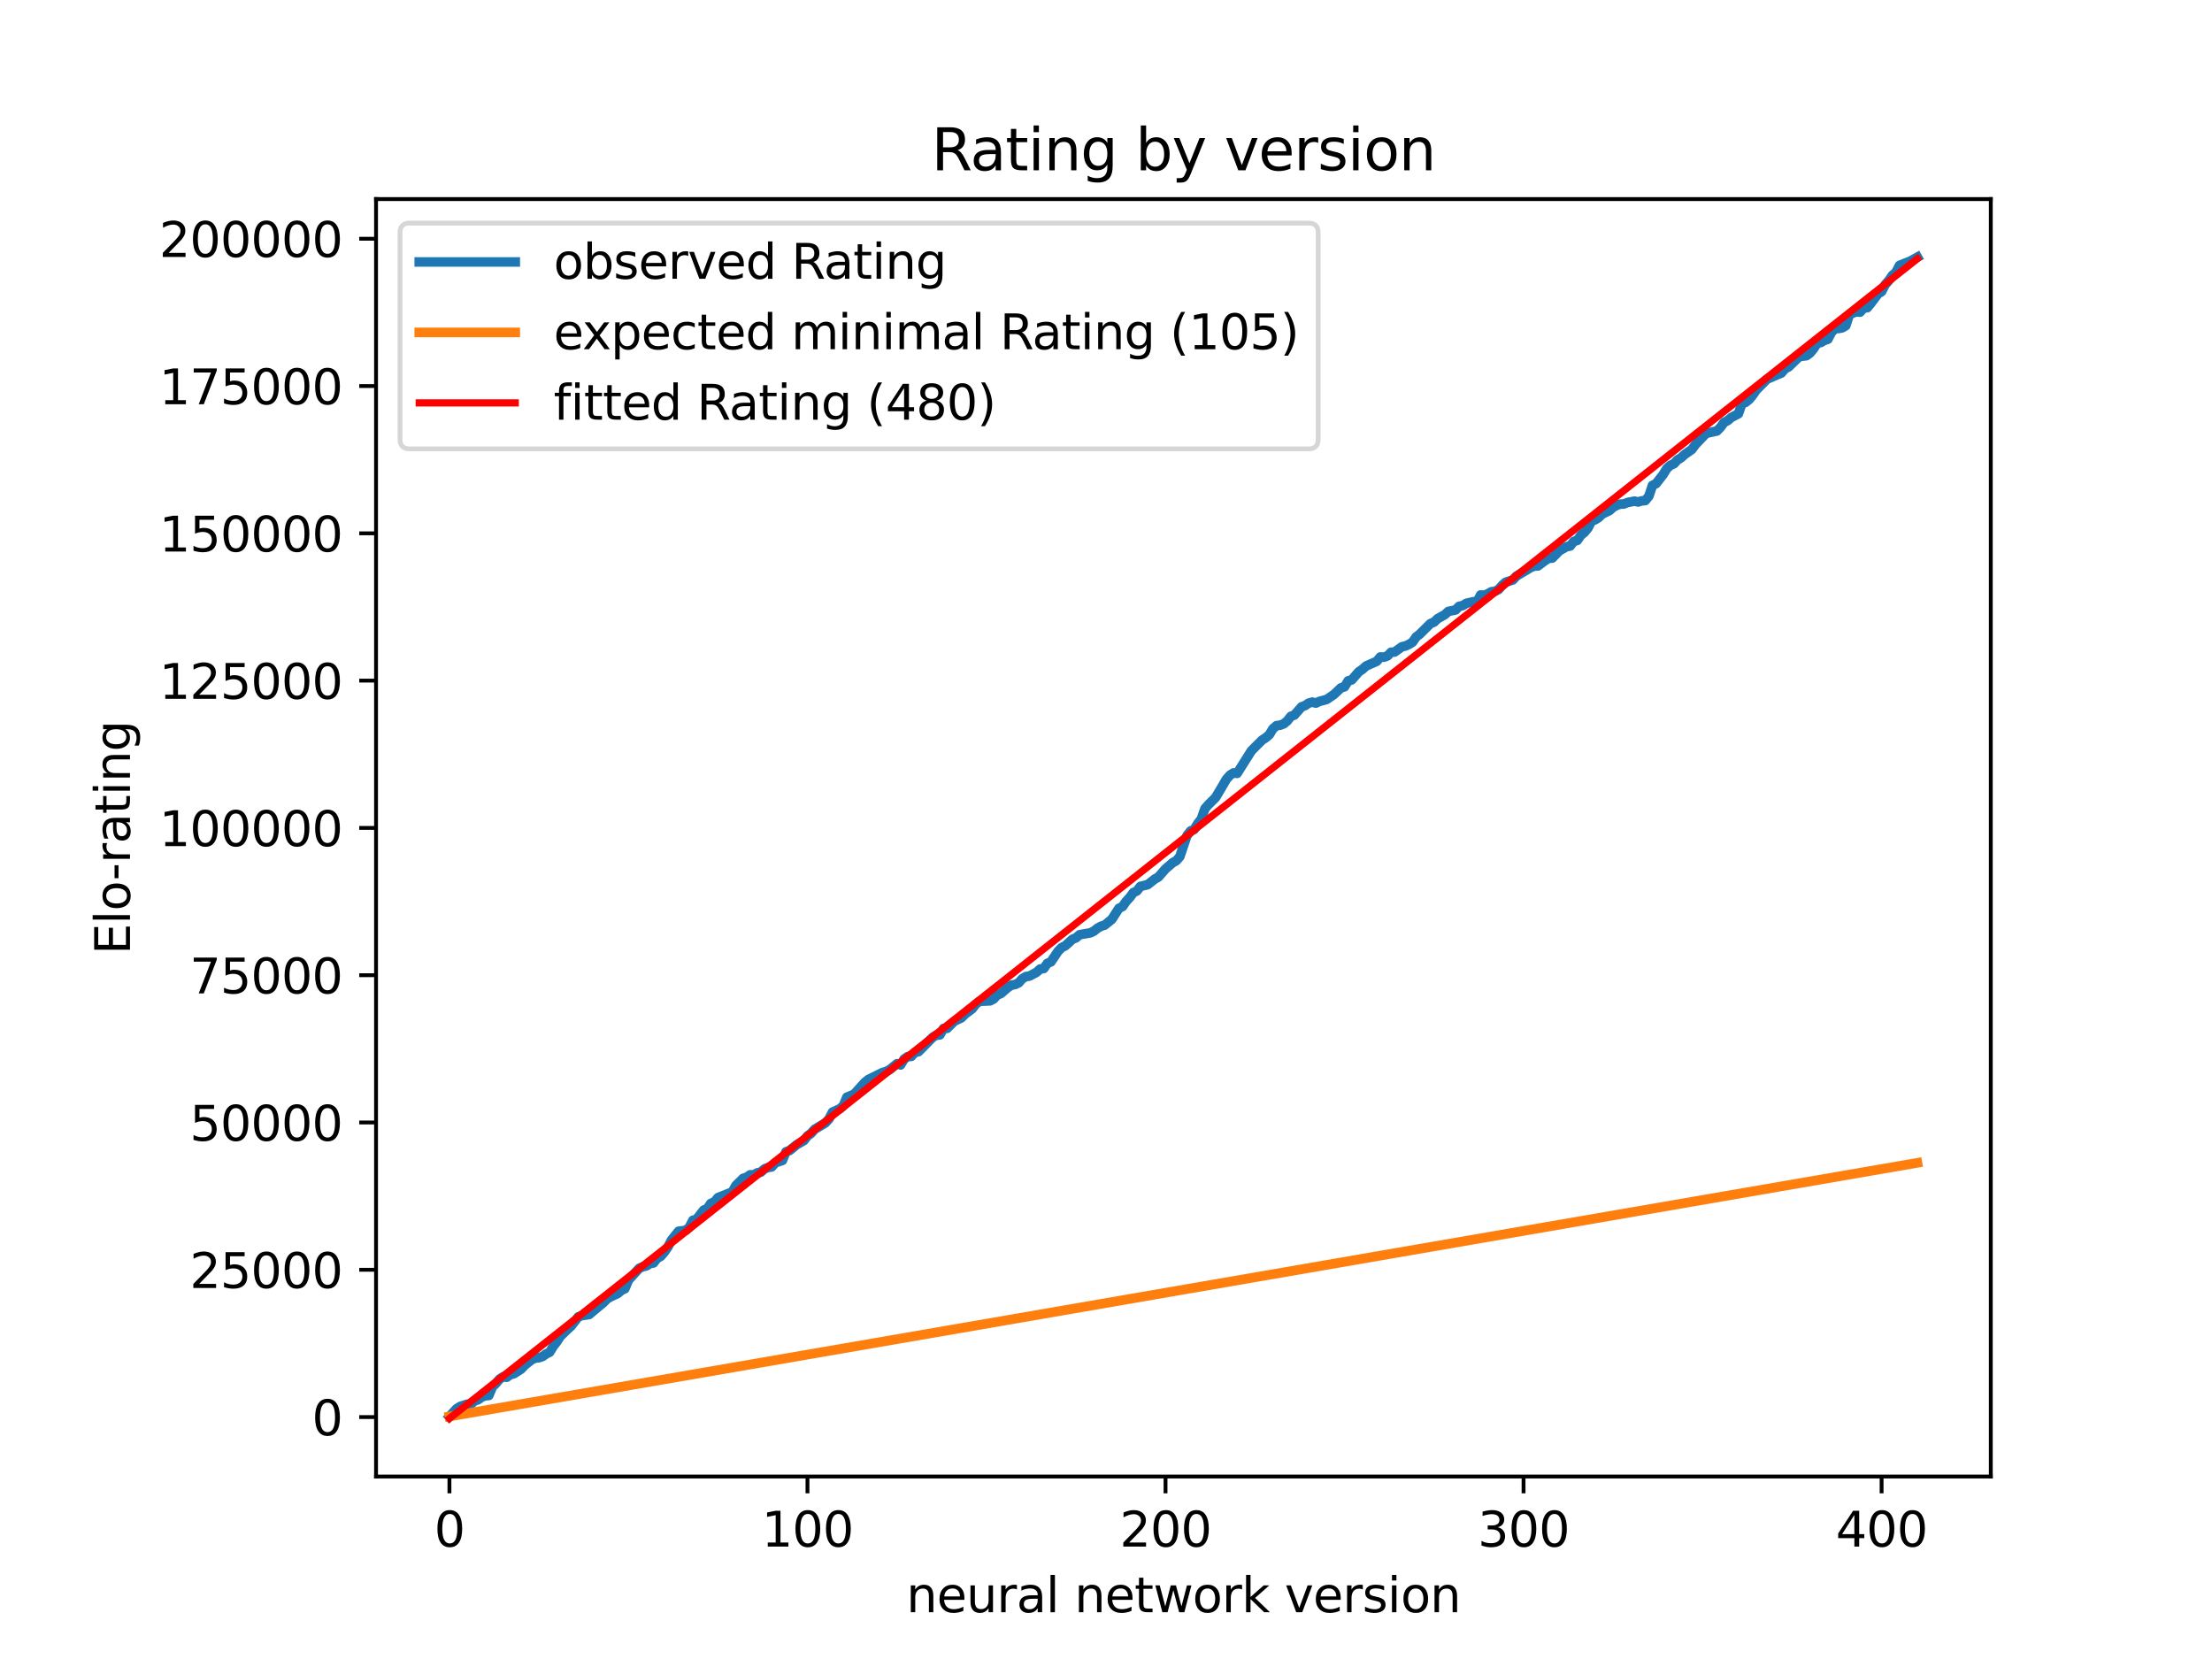 <?xml version="1.0" encoding="utf-8" standalone="no"?>
<!DOCTYPE svg PUBLIC "-//W3C//DTD SVG 1.1//EN"
  "http://www.w3.org/Graphics/SVG/1.1/DTD/svg11.dtd">
<svg xmlns:xlink="http://www.w3.org/1999/xlink" width="460.8pt" height="345.6pt" viewBox="0 0 460.8 345.6" xmlns="http://www.w3.org/2000/svg" version="1.1">
 <defs>
  <style type="text/css">*{stroke-linejoin: round; stroke-linecap: butt}</style>
 </defs>
 <g id="figure_1">
  <g id="patch_1">
   <path d="M 0 345.6 
L 460.8 345.6 
L 460.8 0 
L 0 0 
z
" style="fill: #ffffff"/>
  </g>
  <g id="axes_1">
   <g id="patch_2">
    <path d="M 78.336 307.584 
L 414.72 307.584 
L 414.72 41.472 
L 78.336 41.472 
z
" style="fill: #ffffff"/>
   </g>
   <g id="matplotlib.axis_1">
    <g id="xtick_1">
     <g id="line2d_1">
      <defs>
       <path id="m0438f4c9b4" d="M 0 0 
L 0 3.5 
" style="stroke: #000000; stroke-width: 0.8"/>
      </defs>
      <g>
       <use xlink:href="#m0438f4c9b4" x="93.626" y="307.584" style="stroke: #000000; stroke-width: 0.8"/>
      </g>
     </g>
     <g id="text_1">
      <!-- 0 -->
      <g transform="translate(90.445 322.182)scale(0.1 -0.1)">
       <defs>
        <path id="DejaVuSans-30" d="M 2034 4250 
Q 1547 4250 1301 3770 
Q 1056 3291 1056 2328 
Q 1056 1369 1301 889 
Q 1547 409 2034 409 
Q 2525 409 2770 889 
Q 3016 1369 3016 2328 
Q 3016 3291 2770 3770 
Q 2525 4250 2034 4250 
z
M 2034 4750 
Q 2819 4750 3233 4129 
Q 3647 3509 3647 2328 
Q 3647 1150 3233 529 
Q 2819 -91 2034 -91 
Q 1250 -91 836 529 
Q 422 1150 422 2328 
Q 422 3509 836 4129 
Q 1250 4750 2034 4750 
z
" transform="scale(0.016)"/>
       </defs>
       <use xlink:href="#DejaVuSans-30"/>
      </g>
     </g>
    </g>
    <g id="xtick_2">
     <g id="line2d_2">
      <g>
       <use xlink:href="#m0438f4c9b4" x="168.212" y="307.584" style="stroke: #000000; stroke-width: 0.8"/>
      </g>
     </g>
     <g id="text_2">
      <!-- 100 -->
      <g transform="translate(158.669 322.182)scale(0.1 -0.1)">
       <defs>
        <path id="DejaVuSans-31" d="M 794 531 
L 1825 531 
L 1825 4091 
L 703 3866 
L 703 4441 
L 1819 4666 
L 2450 4666 
L 2450 531 
L 3481 531 
L 3481 0 
L 794 0 
L 794 531 
z
" transform="scale(0.016)"/>
       </defs>
       <use xlink:href="#DejaVuSans-31"/>
       <use xlink:href="#DejaVuSans-30" x="63.623"/>
       <use xlink:href="#DejaVuSans-30" x="127.246"/>
      </g>
     </g>
    </g>
    <g id="xtick_3">
     <g id="line2d_3">
      <g>
       <use xlink:href="#m0438f4c9b4" x="242.799" y="307.584" style="stroke: #000000; stroke-width: 0.8"/>
      </g>
     </g>
     <g id="text_3">
      <!-- 200 -->
      <g transform="translate(233.255 322.182)scale(0.1 -0.1)">
       <defs>
        <path id="DejaVuSans-32" d="M 1228 531 
L 3431 531 
L 3431 0 
L 469 0 
L 469 531 
Q 828 903 1448 1529 
Q 2069 2156 2228 2338 
Q 2531 2678 2651 2914 
Q 2772 3150 2772 3378 
Q 2772 3750 2511 3984 
Q 2250 4219 1831 4219 
Q 1534 4219 1204 4116 
Q 875 4013 500 3803 
L 500 4441 
Q 881 4594 1212 4672 
Q 1544 4750 1819 4750 
Q 2544 4750 2975 4387 
Q 3406 4025 3406 3419 
Q 3406 3131 3298 2873 
Q 3191 2616 2906 2266 
Q 2828 2175 2409 1742 
Q 1991 1309 1228 531 
z
" transform="scale(0.016)"/>
       </defs>
       <use xlink:href="#DejaVuSans-32"/>
       <use xlink:href="#DejaVuSans-30" x="63.623"/>
       <use xlink:href="#DejaVuSans-30" x="127.246"/>
      </g>
     </g>
    </g>
    <g id="xtick_4">
     <g id="line2d_4">
      <g>
       <use xlink:href="#m0438f4c9b4" x="317.385" y="307.584" style="stroke: #000000; stroke-width: 0.8"/>
      </g>
     </g>
     <g id="text_4">
      <!-- 300 -->
      <g transform="translate(307.841 322.182)scale(0.1 -0.1)">
       <defs>
        <path id="DejaVuSans-33" d="M 2597 2516 
Q 3050 2419 3304 2112 
Q 3559 1806 3559 1356 
Q 3559 666 3084 287 
Q 2609 -91 1734 -91 
Q 1441 -91 1130 -33 
Q 819 25 488 141 
L 488 750 
Q 750 597 1062 519 
Q 1375 441 1716 441 
Q 2309 441 2620 675 
Q 2931 909 2931 1356 
Q 2931 1769 2642 2001 
Q 2353 2234 1838 2234 
L 1294 2234 
L 1294 2753 
L 1863 2753 
Q 2328 2753 2575 2939 
Q 2822 3125 2822 3475 
Q 2822 3834 2567 4026 
Q 2313 4219 1838 4219 
Q 1578 4219 1281 4162 
Q 984 4106 628 3988 
L 628 4550 
Q 988 4650 1302 4700 
Q 1616 4750 1894 4750 
Q 2613 4750 3031 4423 
Q 3450 4097 3450 3541 
Q 3450 3153 3228 2886 
Q 3006 2619 2597 2516 
z
" transform="scale(0.016)"/>
       </defs>
       <use xlink:href="#DejaVuSans-33"/>
       <use xlink:href="#DejaVuSans-30" x="63.623"/>
       <use xlink:href="#DejaVuSans-30" x="127.246"/>
      </g>
     </g>
    </g>
    <g id="xtick_5">
     <g id="line2d_5">
      <g>
       <use xlink:href="#m0438f4c9b4" x="391.971" y="307.584" style="stroke: #000000; stroke-width: 0.8"/>
      </g>
     </g>
     <g id="text_5">
      <!-- 400 -->
      <g transform="translate(382.427 322.182)scale(0.1 -0.1)">
       <defs>
        <path id="DejaVuSans-34" d="M 2419 4116 
L 825 1625 
L 2419 1625 
L 2419 4116 
z
M 2253 4666 
L 3047 4666 
L 3047 1625 
L 3713 1625 
L 3713 1100 
L 3047 1100 
L 3047 0 
L 2419 0 
L 2419 1100 
L 313 1100 
L 313 1709 
L 2253 4666 
z
" transform="scale(0.016)"/>
       </defs>
       <use xlink:href="#DejaVuSans-34"/>
       <use xlink:href="#DejaVuSans-30" x="63.623"/>
       <use xlink:href="#DejaVuSans-30" x="127.246"/>
      </g>
     </g>
    </g>
    <g id="text_6">
     <!-- neural network version -->
     <g transform="translate(188.809 335.861)scale(0.1 -0.1)">
      <defs>
       <path id="DejaVuSans-6e" d="M 3513 2113 
L 3513 0 
L 2938 0 
L 2938 2094 
Q 2938 2591 2744 2837 
Q 2550 3084 2163 3084 
Q 1697 3084 1428 2787 
Q 1159 2491 1159 1978 
L 1159 0 
L 581 0 
L 581 3500 
L 1159 3500 
L 1159 2956 
Q 1366 3272 1645 3428 
Q 1925 3584 2291 3584 
Q 2894 3584 3203 3211 
Q 3513 2838 3513 2113 
z
" transform="scale(0.016)"/>
       <path id="DejaVuSans-65" d="M 3597 1894 
L 3597 1613 
L 953 1613 
Q 991 1019 1311 708 
Q 1631 397 2203 397 
Q 2534 397 2845 478 
Q 3156 559 3463 722 
L 3463 178 
Q 3153 47 2828 -22 
Q 2503 -91 2169 -91 
Q 1331 -91 842 396 
Q 353 884 353 1716 
Q 353 2575 817 3079 
Q 1281 3584 2069 3584 
Q 2775 3584 3186 3129 
Q 3597 2675 3597 1894 
z
M 3022 2063 
Q 3016 2534 2758 2815 
Q 2500 3097 2075 3097 
Q 1594 3097 1305 2825 
Q 1016 2553 972 2059 
L 3022 2063 
z
" transform="scale(0.016)"/>
       <path id="DejaVuSans-75" d="M 544 1381 
L 544 3500 
L 1119 3500 
L 1119 1403 
Q 1119 906 1312 657 
Q 1506 409 1894 409 
Q 2359 409 2629 706 
Q 2900 1003 2900 1516 
L 2900 3500 
L 3475 3500 
L 3475 0 
L 2900 0 
L 2900 538 
Q 2691 219 2414 64 
Q 2138 -91 1772 -91 
Q 1169 -91 856 284 
Q 544 659 544 1381 
z
M 1991 3584 
L 1991 3584 
z
" transform="scale(0.016)"/>
       <path id="DejaVuSans-72" d="M 2631 2963 
Q 2534 3019 2420 3045 
Q 2306 3072 2169 3072 
Q 1681 3072 1420 2755 
Q 1159 2438 1159 1844 
L 1159 0 
L 581 0 
L 581 3500 
L 1159 3500 
L 1159 2956 
Q 1341 3275 1631 3429 
Q 1922 3584 2338 3584 
Q 2397 3584 2469 3576 
Q 2541 3569 2628 3553 
L 2631 2963 
z
" transform="scale(0.016)"/>
       <path id="DejaVuSans-61" d="M 2194 1759 
Q 1497 1759 1228 1600 
Q 959 1441 959 1056 
Q 959 750 1161 570 
Q 1363 391 1709 391 
Q 2188 391 2477 730 
Q 2766 1069 2766 1631 
L 2766 1759 
L 2194 1759 
z
M 3341 1997 
L 3341 0 
L 2766 0 
L 2766 531 
Q 2569 213 2275 61 
Q 1981 -91 1556 -91 
Q 1019 -91 701 211 
Q 384 513 384 1019 
Q 384 1609 779 1909 
Q 1175 2209 1959 2209 
L 2766 2209 
L 2766 2266 
Q 2766 2663 2505 2880 
Q 2244 3097 1772 3097 
Q 1472 3097 1187 3025 
Q 903 2953 641 2809 
L 641 3341 
Q 956 3463 1253 3523 
Q 1550 3584 1831 3584 
Q 2591 3584 2966 3190 
Q 3341 2797 3341 1997 
z
" transform="scale(0.016)"/>
       <path id="DejaVuSans-6c" d="M 603 4863 
L 1178 4863 
L 1178 0 
L 603 0 
L 603 4863 
z
" transform="scale(0.016)"/>
       <path id="DejaVuSans-20" transform="scale(0.016)"/>
       <path id="DejaVuSans-74" d="M 1172 4494 
L 1172 3500 
L 2356 3500 
L 2356 3053 
L 1172 3053 
L 1172 1153 
Q 1172 725 1289 603 
Q 1406 481 1766 481 
L 2356 481 
L 2356 0 
L 1766 0 
Q 1100 0 847 248 
Q 594 497 594 1153 
L 594 3053 
L 172 3053 
L 172 3500 
L 594 3500 
L 594 4494 
L 1172 4494 
z
" transform="scale(0.016)"/>
       <path id="DejaVuSans-77" d="M 269 3500 
L 844 3500 
L 1563 769 
L 2278 3500 
L 2956 3500 
L 3675 769 
L 4391 3500 
L 4966 3500 
L 4050 0 
L 3372 0 
L 2619 2869 
L 1863 0 
L 1184 0 
L 269 3500 
z
" transform="scale(0.016)"/>
       <path id="DejaVuSans-6f" d="M 1959 3097 
Q 1497 3097 1228 2736 
Q 959 2375 959 1747 
Q 959 1119 1226 758 
Q 1494 397 1959 397 
Q 2419 397 2687 759 
Q 2956 1122 2956 1747 
Q 2956 2369 2687 2733 
Q 2419 3097 1959 3097 
z
M 1959 3584 
Q 2709 3584 3137 3096 
Q 3566 2609 3566 1747 
Q 3566 888 3137 398 
Q 2709 -91 1959 -91 
Q 1206 -91 779 398 
Q 353 888 353 1747 
Q 353 2609 779 3096 
Q 1206 3584 1959 3584 
z
" transform="scale(0.016)"/>
       <path id="DejaVuSans-6b" d="M 581 4863 
L 1159 4863 
L 1159 1991 
L 2875 3500 
L 3609 3500 
L 1753 1863 
L 3688 0 
L 2938 0 
L 1159 1709 
L 1159 0 
L 581 0 
L 581 4863 
z
" transform="scale(0.016)"/>
       <path id="DejaVuSans-76" d="M 191 3500 
L 800 3500 
L 1894 563 
L 2988 3500 
L 3597 3500 
L 2284 0 
L 1503 0 
L 191 3500 
z
" transform="scale(0.016)"/>
       <path id="DejaVuSans-73" d="M 2834 3397 
L 2834 2853 
Q 2591 2978 2328 3040 
Q 2066 3103 1784 3103 
Q 1356 3103 1142 2972 
Q 928 2841 928 2578 
Q 928 2378 1081 2264 
Q 1234 2150 1697 2047 
L 1894 2003 
Q 2506 1872 2764 1633 
Q 3022 1394 3022 966 
Q 3022 478 2636 193 
Q 2250 -91 1575 -91 
Q 1294 -91 989 -36 
Q 684 19 347 128 
L 347 722 
Q 666 556 975 473 
Q 1284 391 1588 391 
Q 1994 391 2212 530 
Q 2431 669 2431 922 
Q 2431 1156 2273 1281 
Q 2116 1406 1581 1522 
L 1381 1569 
Q 847 1681 609 1914 
Q 372 2147 372 2553 
Q 372 3047 722 3315 
Q 1072 3584 1716 3584 
Q 2034 3584 2315 3537 
Q 2597 3491 2834 3397 
z
" transform="scale(0.016)"/>
       <path id="DejaVuSans-69" d="M 603 3500 
L 1178 3500 
L 1178 0 
L 603 0 
L 603 3500 
z
M 603 4863 
L 1178 4863 
L 1178 4134 
L 603 4134 
L 603 4863 
z
" transform="scale(0.016)"/>
      </defs>
      <use xlink:href="#DejaVuSans-6e"/>
      <use xlink:href="#DejaVuSans-65" x="63.379"/>
      <use xlink:href="#DejaVuSans-75" x="124.902"/>
      <use xlink:href="#DejaVuSans-72" x="188.281"/>
      <use xlink:href="#DejaVuSans-61" x="229.395"/>
      <use xlink:href="#DejaVuSans-6c" x="290.674"/>
      <use xlink:href="#DejaVuSans-20" x="318.457"/>
      <use xlink:href="#DejaVuSans-6e" x="350.244"/>
      <use xlink:href="#DejaVuSans-65" x="413.623"/>
      <use xlink:href="#DejaVuSans-74" x="475.146"/>
      <use xlink:href="#DejaVuSans-77" x="514.355"/>
      <use xlink:href="#DejaVuSans-6f" x="596.143"/>
      <use xlink:href="#DejaVuSans-72" x="657.324"/>
      <use xlink:href="#DejaVuSans-6b" x="698.438"/>
      <use xlink:href="#DejaVuSans-20" x="756.348"/>
      <use xlink:href="#DejaVuSans-76" x="788.135"/>
      <use xlink:href="#DejaVuSans-65" x="847.314"/>
      <use xlink:href="#DejaVuSans-72" x="908.838"/>
      <use xlink:href="#DejaVuSans-73" x="949.951"/>
      <use xlink:href="#DejaVuSans-69" x="1002.051"/>
      <use xlink:href="#DejaVuSans-6f" x="1029.834"/>
      <use xlink:href="#DejaVuSans-6e" x="1091.016"/>
     </g>
    </g>
   </g>
   <g id="matplotlib.axis_2">
    <g id="ytick_1">
     <g id="line2d_6">
      <defs>
       <path id="mbdedae1816" d="M 0 0 
L -3.5 0 
" style="stroke: #000000; stroke-width: 0.8"/>
      </defs>
      <g>
       <use xlink:href="#mbdedae1816" x="78.336" y="295.196" style="stroke: #000000; stroke-width: 0.8"/>
      </g>
     </g>
     <g id="text_7">
      <!-- 0 -->
      <g transform="translate(64.974 298.995)scale(0.1 -0.1)">
       <use xlink:href="#DejaVuSans-30"/>
      </g>
     </g>
    </g>
    <g id="ytick_2">
     <g id="line2d_7">
      <g>
       <use xlink:href="#mbdedae1816" x="78.336" y="264.513" style="stroke: #000000; stroke-width: 0.8"/>
      </g>
     </g>
     <g id="text_8">
      <!-- 25000 -->
      <g transform="translate(39.523 268.312)scale(0.1 -0.1)">
       <defs>
        <path id="DejaVuSans-35" d="M 691 4666 
L 3169 4666 
L 3169 4134 
L 1269 4134 
L 1269 2991 
Q 1406 3038 1543 3061 
Q 1681 3084 1819 3084 
Q 2600 3084 3056 2656 
Q 3513 2228 3513 1497 
Q 3513 744 3044 326 
Q 2575 -91 1722 -91 
Q 1428 -91 1123 -41 
Q 819 9 494 109 
L 494 744 
Q 775 591 1075 516 
Q 1375 441 1709 441 
Q 2250 441 2565 725 
Q 2881 1009 2881 1497 
Q 2881 1984 2565 2268 
Q 2250 2553 1709 2553 
Q 1456 2553 1204 2497 
Q 953 2441 691 2322 
L 691 4666 
z
" transform="scale(0.016)"/>
       </defs>
       <use xlink:href="#DejaVuSans-32"/>
       <use xlink:href="#DejaVuSans-35" x="63.623"/>
       <use xlink:href="#DejaVuSans-30" x="127.246"/>
       <use xlink:href="#DejaVuSans-30" x="190.869"/>
       <use xlink:href="#DejaVuSans-30" x="254.492"/>
      </g>
     </g>
    </g>
    <g id="ytick_3">
     <g id="line2d_8">
      <g>
       <use xlink:href="#mbdedae1816" x="78.336" y="233.83" style="stroke: #000000; stroke-width: 0.8"/>
      </g>
     </g>
     <g id="text_9">
      <!-- 50000 -->
      <g transform="translate(39.523 237.629)scale(0.1 -0.1)">
       <use xlink:href="#DejaVuSans-35"/>
       <use xlink:href="#DejaVuSans-30" x="63.623"/>
       <use xlink:href="#DejaVuSans-30" x="127.246"/>
       <use xlink:href="#DejaVuSans-30" x="190.869"/>
       <use xlink:href="#DejaVuSans-30" x="254.492"/>
      </g>
     </g>
    </g>
    <g id="ytick_4">
     <g id="line2d_9">
      <g>
       <use xlink:href="#mbdedae1816" x="78.336" y="203.147" style="stroke: #000000; stroke-width: 0.8"/>
      </g>
     </g>
     <g id="text_10">
      <!-- 75000 -->
      <g transform="translate(39.523 206.946)scale(0.1 -0.1)">
       <defs>
        <path id="DejaVuSans-37" d="M 525 4666 
L 3525 4666 
L 3525 4397 
L 1831 0 
L 1172 0 
L 2766 4134 
L 525 4134 
L 525 4666 
z
" transform="scale(0.016)"/>
       </defs>
       <use xlink:href="#DejaVuSans-37"/>
       <use xlink:href="#DejaVuSans-35" x="63.623"/>
       <use xlink:href="#DejaVuSans-30" x="127.246"/>
       <use xlink:href="#DejaVuSans-30" x="190.869"/>
       <use xlink:href="#DejaVuSans-30" x="254.492"/>
      </g>
     </g>
    </g>
    <g id="ytick_5">
     <g id="line2d_10">
      <g>
       <use xlink:href="#mbdedae1816" x="78.336" y="172.464" style="stroke: #000000; stroke-width: 0.8"/>
      </g>
     </g>
     <g id="text_11">
      <!-- 100000 -->
      <g transform="translate(33.161 176.263)scale(0.1 -0.1)">
       <use xlink:href="#DejaVuSans-31"/>
       <use xlink:href="#DejaVuSans-30" x="63.623"/>
       <use xlink:href="#DejaVuSans-30" x="127.246"/>
       <use xlink:href="#DejaVuSans-30" x="190.869"/>
       <use xlink:href="#DejaVuSans-30" x="254.492"/>
       <use xlink:href="#DejaVuSans-30" x="318.115"/>
      </g>
     </g>
    </g>
    <g id="ytick_6">
     <g id="line2d_11">
      <g>
       <use xlink:href="#mbdedae1816" x="78.336" y="141.781" style="stroke: #000000; stroke-width: 0.8"/>
      </g>
     </g>
     <g id="text_12">
      <!-- 125000 -->
      <g transform="translate(33.161 145.58)scale(0.1 -0.1)">
       <use xlink:href="#DejaVuSans-31"/>
       <use xlink:href="#DejaVuSans-32" x="63.623"/>
       <use xlink:href="#DejaVuSans-35" x="127.246"/>
       <use xlink:href="#DejaVuSans-30" x="190.869"/>
       <use xlink:href="#DejaVuSans-30" x="254.492"/>
       <use xlink:href="#DejaVuSans-30" x="318.115"/>
      </g>
     </g>
    </g>
    <g id="ytick_7">
     <g id="line2d_12">
      <g>
       <use xlink:href="#mbdedae1816" x="78.336" y="111.098" style="stroke: #000000; stroke-width: 0.8"/>
      </g>
     </g>
     <g id="text_13">
      <!-- 150000 -->
      <g transform="translate(33.161 114.897)scale(0.1 -0.1)">
       <use xlink:href="#DejaVuSans-31"/>
       <use xlink:href="#DejaVuSans-35" x="63.623"/>
       <use xlink:href="#DejaVuSans-30" x="127.246"/>
       <use xlink:href="#DejaVuSans-30" x="190.869"/>
       <use xlink:href="#DejaVuSans-30" x="254.492"/>
       <use xlink:href="#DejaVuSans-30" x="318.115"/>
      </g>
     </g>
    </g>
    <g id="ytick_8">
     <g id="line2d_13">
      <g>
       <use xlink:href="#mbdedae1816" x="78.336" y="80.414" style="stroke: #000000; stroke-width: 0.8"/>
      </g>
     </g>
     <g id="text_14">
      <!-- 175000 -->
      <g transform="translate(33.161 84.214)scale(0.1 -0.1)">
       <use xlink:href="#DejaVuSans-31"/>
       <use xlink:href="#DejaVuSans-37" x="63.623"/>
       <use xlink:href="#DejaVuSans-35" x="127.246"/>
       <use xlink:href="#DejaVuSans-30" x="190.869"/>
       <use xlink:href="#DejaVuSans-30" x="254.492"/>
       <use xlink:href="#DejaVuSans-30" x="318.115"/>
      </g>
     </g>
    </g>
    <g id="ytick_9">
     <g id="line2d_14">
      <g>
       <use xlink:href="#mbdedae1816" x="78.336" y="49.731" style="stroke: #000000; stroke-width: 0.8"/>
      </g>
     </g>
     <g id="text_15">
      <!-- 200000 -->
      <g transform="translate(33.161 53.531)scale(0.1 -0.1)">
       <use xlink:href="#DejaVuSans-32"/>
       <use xlink:href="#DejaVuSans-30" x="63.623"/>
       <use xlink:href="#DejaVuSans-30" x="127.246"/>
       <use xlink:href="#DejaVuSans-30" x="190.869"/>
       <use xlink:href="#DejaVuSans-30" x="254.492"/>
       <use xlink:href="#DejaVuSans-30" x="318.115"/>
      </g>
     </g>
    </g>
    <g id="text_16">
     <!-- Elo-rating -->
     <g transform="translate(27.081 198.845)rotate(-90)scale(0.1 -0.1)">
      <defs>
       <path id="DejaVuSans-45" d="M 628 4666 
L 3578 4666 
L 3578 4134 
L 1259 4134 
L 1259 2753 
L 3481 2753 
L 3481 2222 
L 1259 2222 
L 1259 531 
L 3634 531 
L 3634 0 
L 628 0 
L 628 4666 
z
" transform="scale(0.016)"/>
       <path id="DejaVuSans-2d" d="M 313 2009 
L 1997 2009 
L 1997 1497 
L 313 1497 
L 313 2009 
z
" transform="scale(0.016)"/>
       <path id="DejaVuSans-67" d="M 2906 1791 
Q 2906 2416 2648 2759 
Q 2391 3103 1925 3103 
Q 1463 3103 1205 2759 
Q 947 2416 947 1791 
Q 947 1169 1205 825 
Q 1463 481 1925 481 
Q 2391 481 2648 825 
Q 2906 1169 2906 1791 
z
M 3481 434 
Q 3481 -459 3084 -895 
Q 2688 -1331 1869 -1331 
Q 1566 -1331 1297 -1286 
Q 1028 -1241 775 -1147 
L 775 -588 
Q 1028 -725 1275 -790 
Q 1522 -856 1778 -856 
Q 2344 -856 2625 -561 
Q 2906 -266 2906 331 
L 2906 616 
Q 2728 306 2450 153 
Q 2172 0 1784 0 
Q 1141 0 747 490 
Q 353 981 353 1791 
Q 353 2603 747 3093 
Q 1141 3584 1784 3584 
Q 2172 3584 2450 3431 
Q 2728 3278 2906 2969 
L 2906 3500 
L 3481 3500 
L 3481 434 
z
" transform="scale(0.016)"/>
      </defs>
      <use xlink:href="#DejaVuSans-45"/>
      <use xlink:href="#DejaVuSans-6c" x="63.184"/>
      <use xlink:href="#DejaVuSans-6f" x="90.967"/>
      <use xlink:href="#DejaVuSans-2d" x="154.023"/>
      <use xlink:href="#DejaVuSans-72" x="190.107"/>
      <use xlink:href="#DejaVuSans-61" x="231.221"/>
      <use xlink:href="#DejaVuSans-74" x="292.5"/>
      <use xlink:href="#DejaVuSans-69" x="331.709"/>
      <use xlink:href="#DejaVuSans-6e" x="359.492"/>
      <use xlink:href="#DejaVuSans-67" x="422.871"/>
     </g>
    </g>
   </g>
   <g id="line2d_15">
    <path d="M 93.626 295.073 
L 95.118 293.462 
L 95.864 292.987 
L 97.355 292.512 
L 98.101 292.538 
L 98.847 291.819 
L 99.593 291.594 
L 100.339 291.055 
L 101.085 290.752 
L 101.831 290.703 
L 102.577 288.905 
L 103.322 288.186 
L 104.068 287.285 
L 104.814 286.81 
L 105.56 286.909 
L 106.306 286.37 
L 107.052 286.172 
L 108.543 285.222 
L 109.289 284.418 
L 110.781 283.24 
L 111.527 282.909 
L 112.273 282.836 
L 113.019 282.585 
L 113.764 282.047 
L 114.51 281.688 
L 115.256 280.456 
L 116.002 279.501 
L 116.748 278.351 
L 118.24 276.91 
L 118.986 276.23 
L 120.477 274.316 
L 121.223 274.065 
L 122.715 273.844 
L 125.698 271.357 
L 126.444 270.596 
L 127.19 270.15 
L 128.682 269.46 
L 129.428 268.818 
L 130.173 268.46 
L 130.919 266.662 
L 133.157 264.215 
L 133.903 263.885 
L 134.649 263.712 
L 135.394 263.237 
L 136.14 263.089 
L 136.886 262.134 
L 137.632 261.72 
L 138.378 260.869 
L 139.124 259.792 
L 139.87 258.347 
L 141.361 256.491 
L 142.853 256.295 
L 143.599 255.653 
L 144.345 254.208 
L 145.091 254.01 
L 146.582 252.1 
L 147.328 251.77 
L 148.074 250.692 
L 148.82 250.389 
L 149.566 249.488 
L 152.549 248.299 
L 153.295 246.97 
L 154.787 245.49 
L 155.533 245.239 
L 156.279 244.732 
L 157.024 244.732 
L 157.77 244.317 
L 158.516 244.17 
L 159.262 243.49 
L 160.008 243.214 
L 160.754 243.091 
L 161.5 242.241 
L 162.991 241.739 
L 163.737 239.941 
L 164.483 239.665 
L 165.975 238.452 
L 167.467 237.592 
L 168.212 236.637 
L 168.958 236.098 
L 169.704 235.248 
L 171.942 233.912 
L 172.688 233.108 
L 173.433 231.664 
L 174.925 231.002 
L 175.671 230.36 
L 176.417 228.562 
L 177.909 227.956 
L 180.146 225.494 
L 180.892 224.888 
L 183.13 223.782 
L 183.876 223.423 
L 184.621 223.199 
L 185.367 222.812 
L 186.859 221.598 
L 187.605 221.85 
L 188.351 220.618 
L 189.097 220.111 
L 189.842 220.062 
L 190.588 219.258 
L 191.334 219.085 
L 194.318 216.066 
L 195.063 215.651 
L 195.809 215.577 
L 196.555 214.248 
L 197.301 214.223 
L 198.793 212.743 
L 200.285 212.025 
L 201.03 211.264 
L 202.522 210.151 
L 203.268 209.196 
L 204.014 208.59 
L 206.251 208.492 
L 206.997 208.105 
L 207.743 207.255 
L 208.489 206.979 
L 209.981 205.687 
L 210.727 205.212 
L 211.472 205.09 
L 212.218 204.731 
L 212.964 203.881 
L 213.71 203.435 
L 214.456 203.337 
L 215.948 202.533 
L 216.693 201.853 
L 217.439 201.755 
L 218.185 200.677 
L 218.931 200.374 
L 220.423 198.147 
L 221.169 197.386 
L 221.915 197.027 
L 223.406 195.668 
L 224.152 195.364 
L 224.898 194.723 
L 227.136 194.329 
L 227.881 193.97 
L 228.627 193.364 
L 229.373 192.949 
L 230.119 192.724 
L 231.611 191.512 
L 233.102 189.212 
L 233.848 188.853 
L 234.594 187.776 
L 235.34 186.972 
L 236.086 185.958 
L 236.832 185.6 
L 237.578 184.645 
L 239.069 184.299 
L 240.561 183.121 
L 241.307 182.706 
L 242.799 181.005 
L 244.29 179.718 
L 245.036 179.304 
L 245.782 178.453 
L 247.274 174.053 
L 248.02 173.098 
L 248.766 172.795 
L 249.511 171.563 
L 250.257 170.608 
L 251.003 168.464 
L 251.749 167.613 
L 253.241 166.13 
L 255.478 162.336 
L 256.224 161.485 
L 256.97 161.01 
L 257.716 161.11 
L 260.699 156.382 
L 262.937 154.156 
L 263.683 153.681 
L 264.429 153.039 
L 265.175 151.807 
L 265.92 151.165 
L 266.666 151.067 
L 267.412 150.79 
L 268.158 150.184 
L 268.904 149.229 
L 269.65 148.953 
L 271.141 147.248 
L 271.887 146.972 
L 272.633 146.465 
L 273.379 146.267 
L 274.125 146.467 
L 274.871 146.108 
L 276.363 145.711 
L 277.854 144.697 
L 279.346 143.294 
L 280.092 143.069 
L 280.838 141.837 
L 281.584 141.638 
L 283.075 139.937 
L 283.821 139.43 
L 284.567 138.75 
L 286.805 137.759 
L 287.55 136.858 
L 288.296 136.908 
L 289.042 136.632 
L 289.788 135.871 
L 290.534 135.822 
L 292.026 134.741 
L 292.771 134.568 
L 293.517 134.238 
L 294.263 133.763 
L 295.009 132.685 
L 295.755 132.113 
L 297.993 129.901 
L 298.738 129.598 
L 299.484 128.879 
L 300.976 128.046 
L 301.722 127.366 
L 303.214 127.069 
L 303.959 126.308 
L 304.705 126.161 
L 305.451 125.686 
L 306.943 125.339 
L 307.689 125.39 
L 308.435 123.945 
L 309.18 123.996 
L 309.926 123.719 
L 310.672 123.274 
L 311.418 123.176 
L 312.164 122.817 
L 312.91 121.967 
L 313.656 121.287 
L 315.147 120.812 
L 315.893 120.008 
L 318.877 118.227 
L 319.623 117.924 
L 320.368 117.899 
L 321.86 116.786 
L 322.606 116.311 
L 323.352 116.262 
L 324.844 114.74 
L 326.335 113.88 
L 327.081 113.757 
L 327.827 112.802 
L 328.573 112.578 
L 329.319 111.5 
L 330.065 110.894 
L 330.81 109.993 
L 331.556 108.548 
L 332.302 108.272 
L 333.048 107.797 
L 333.794 107.078 
L 335.286 106.361 
L 336.032 105.681 
L 336.777 105.267 
L 337.523 105.016 
L 338.269 104.992 
L 339.015 104.688 
L 340.507 104.394 
L 341.253 104.568 
L 341.998 104.344 
L 342.744 104.27 
L 343.49 103.369 
L 344.236 101.113 
L 344.982 100.755 
L 346.474 98.845 
L 347.219 97.613 
L 347.965 96.933 
L 348.711 96.603 
L 349.457 95.799 
L 350.203 95.353 
L 350.949 94.674 
L 352.44 93.628 
L 353.186 92.614 
L 355.424 90.272 
L 357.662 89.777 
L 358.407 89.016 
L 359.153 88.002 
L 359.899 87.615 
L 360.645 86.973 
L 362.137 86.198 
L 362.883 84.053 
L 363.628 83.829 
L 364.374 83.223 
L 365.12 82.322 
L 365.866 81.244 
L 368.104 78.983 
L 370.341 78.016 
L 371.087 77.713 
L 371.833 76.812 
L 372.579 76.454 
L 374.816 74.294 
L 376.308 74.097 
L 377.054 73.559 
L 377.8 72.658 
L 378.546 71.508 
L 379.292 71.361 
L 380.037 70.915 
L 380.783 70.665 
L 381.529 69.22 
L 382.275 68.459 
L 383.021 68.435 
L 383.767 68.287 
L 384.513 67.842 
L 385.258 65.586 
L 386.004 65.199 
L 386.75 64.949 
L 387.496 65.024 
L 388.242 64.173 
L 388.988 64.1 
L 389.734 63.199 
L 391.225 61.22 
L 391.971 60.745 
L 392.717 59.301 
L 393.463 58.45 
L 394.209 57.373 
L 394.955 56.731 
L 395.701 55.286 
L 397.938 54.401 
L 399.43 53.568 
L 399.43 53.568 
" clip-path="url(#p7c680b3edf)" style="fill: none; stroke: #1f77b4; stroke-width: 2; stroke-linecap: square"/>
   </g>
   <g id="line2d_16">
    <path d="M 93.626 295.073 
L 399.43 242.237 
L 399.43 242.237 
" clip-path="url(#p7c680b3edf)" style="fill: none; stroke: #ff7f0e; stroke-width: 2; stroke-linecap: square"/>
   </g>
   <g id="line2d_17">
    <path d="M 93.626 295.488 
L 399.43 53.892 
L 399.43 53.892 
" clip-path="url(#p7c680b3edf)" style="fill: none; stroke: #ff0000; stroke-width: 1.5; stroke-linecap: square"/>
   </g>
   <g id="patch_3">
    <path d="M 78.336 307.584 
L 78.336 41.472 
" style="fill: none; stroke: #000000; stroke-width: 0.8; stroke-linejoin: miter; stroke-linecap: square"/>
   </g>
   <g id="patch_4">
    <path d="M 414.72 307.584 
L 414.72 41.472 
" style="fill: none; stroke: #000000; stroke-width: 0.8; stroke-linejoin: miter; stroke-linecap: square"/>
   </g>
   <g id="patch_5">
    <path d="M 78.336 307.584 
L 414.72 307.584 
" style="fill: none; stroke: #000000; stroke-width: 0.8; stroke-linejoin: miter; stroke-linecap: square"/>
   </g>
   <g id="patch_6">
    <path d="M 78.336 41.472 
L 414.72 41.472 
" style="fill: none; stroke: #000000; stroke-width: 0.8; stroke-linejoin: miter; stroke-linecap: square"/>
   </g>
   <g id="text_17">
    <!-- Rating by version -->
    <g transform="translate(194.036 35.472)scale(0.12 -0.12)">
     <defs>
      <path id="DejaVuSans-52" d="M 2841 2188 
Q 3044 2119 3236 1894 
Q 3428 1669 3622 1275 
L 4263 0 
L 3584 0 
L 2988 1197 
Q 2756 1666 2539 1819 
Q 2322 1972 1947 1972 
L 1259 1972 
L 1259 0 
L 628 0 
L 628 4666 
L 2053 4666 
Q 2853 4666 3247 4331 
Q 3641 3997 3641 3322 
Q 3641 2881 3436 2590 
Q 3231 2300 2841 2188 
z
M 1259 4147 
L 1259 2491 
L 2053 2491 
Q 2509 2491 2742 2702 
Q 2975 2913 2975 3322 
Q 2975 3731 2742 3939 
Q 2509 4147 2053 4147 
L 1259 4147 
z
" transform="scale(0.016)"/>
      <path id="DejaVuSans-62" d="M 3116 1747 
Q 3116 2381 2855 2742 
Q 2594 3103 2138 3103 
Q 1681 3103 1420 2742 
Q 1159 2381 1159 1747 
Q 1159 1113 1420 752 
Q 1681 391 2138 391 
Q 2594 391 2855 752 
Q 3116 1113 3116 1747 
z
M 1159 2969 
Q 1341 3281 1617 3432 
Q 1894 3584 2278 3584 
Q 2916 3584 3314 3078 
Q 3713 2572 3713 1747 
Q 3713 922 3314 415 
Q 2916 -91 2278 -91 
Q 1894 -91 1617 61 
Q 1341 213 1159 525 
L 1159 0 
L 581 0 
L 581 4863 
L 1159 4863 
L 1159 2969 
z
" transform="scale(0.016)"/>
      <path id="DejaVuSans-79" d="M 2059 -325 
Q 1816 -950 1584 -1140 
Q 1353 -1331 966 -1331 
L 506 -1331 
L 506 -850 
L 844 -850 
Q 1081 -850 1212 -737 
Q 1344 -625 1503 -206 
L 1606 56 
L 191 3500 
L 800 3500 
L 1894 763 
L 2988 3500 
L 3597 3500 
L 2059 -325 
z
" transform="scale(0.016)"/>
     </defs>
     <use xlink:href="#DejaVuSans-52"/>
     <use xlink:href="#DejaVuSans-61" x="67.232"/>
     <use xlink:href="#DejaVuSans-74" x="128.512"/>
     <use xlink:href="#DejaVuSans-69" x="167.721"/>
     <use xlink:href="#DejaVuSans-6e" x="195.504"/>
     <use xlink:href="#DejaVuSans-67" x="258.883"/>
     <use xlink:href="#DejaVuSans-20" x="322.359"/>
     <use xlink:href="#DejaVuSans-62" x="354.146"/>
     <use xlink:href="#DejaVuSans-79" x="417.623"/>
     <use xlink:href="#DejaVuSans-20" x="476.803"/>
     <use xlink:href="#DejaVuSans-76" x="508.59"/>
     <use xlink:href="#DejaVuSans-65" x="567.77"/>
     <use xlink:href="#DejaVuSans-72" x="629.293"/>
     <use xlink:href="#DejaVuSans-73" x="670.406"/>
     <use xlink:href="#DejaVuSans-69" x="722.506"/>
     <use xlink:href="#DejaVuSans-6f" x="750.289"/>
     <use xlink:href="#DejaVuSans-6e" x="811.471"/>
    </g>
   </g>
   <g id="legend_1">
    <g id="patch_7">
     <path d="M 85.336 93.506 
L 272.597 93.506 
Q 274.597 93.506 274.597 91.506 
L 274.597 48.472 
Q 274.597 46.472 272.597 46.472 
L 85.336 46.472 
Q 83.336 46.472 83.336 48.472 
L 83.336 91.506 
Q 83.336 93.506 85.336 93.506 
z
" style="fill: #ffffff; opacity: 0.8; stroke: #cccccc; stroke-linejoin: miter"/>
    </g>
    <g id="line2d_18">
     <path d="M 87.336 54.57 
L 97.336 54.57 
L 107.336 54.57 
" style="fill: none; stroke: #1f77b4; stroke-width: 2; stroke-linecap: square"/>
    </g>
    <g id="text_18">
     <!-- observed Rating -->
     <g transform="translate(115.336 58.07)scale(0.1 -0.1)">
      <defs>
       <path id="DejaVuSans-64" d="M 2906 2969 
L 2906 4863 
L 3481 4863 
L 3481 0 
L 2906 0 
L 2906 525 
Q 2725 213 2448 61 
Q 2172 -91 1784 -91 
Q 1150 -91 751 415 
Q 353 922 353 1747 
Q 353 2572 751 3078 
Q 1150 3584 1784 3584 
Q 2172 3584 2448 3432 
Q 2725 3281 2906 2969 
z
M 947 1747 
Q 947 1113 1208 752 
Q 1469 391 1925 391 
Q 2381 391 2643 752 
Q 2906 1113 2906 1747 
Q 2906 2381 2643 2742 
Q 2381 3103 1925 3103 
Q 1469 3103 1208 2742 
Q 947 2381 947 1747 
z
" transform="scale(0.016)"/>
      </defs>
      <use xlink:href="#DejaVuSans-6f"/>
      <use xlink:href="#DejaVuSans-62" x="61.182"/>
      <use xlink:href="#DejaVuSans-73" x="124.658"/>
      <use xlink:href="#DejaVuSans-65" x="176.758"/>
      <use xlink:href="#DejaVuSans-72" x="238.281"/>
      <use xlink:href="#DejaVuSans-76" x="279.395"/>
      <use xlink:href="#DejaVuSans-65" x="338.574"/>
      <use xlink:href="#DejaVuSans-64" x="400.098"/>
      <use xlink:href="#DejaVuSans-20" x="463.574"/>
      <use xlink:href="#DejaVuSans-52" x="495.361"/>
      <use xlink:href="#DejaVuSans-61" x="562.594"/>
      <use xlink:href="#DejaVuSans-74" x="623.873"/>
      <use xlink:href="#DejaVuSans-69" x="663.082"/>
      <use xlink:href="#DejaVuSans-6e" x="690.865"/>
      <use xlink:href="#DejaVuSans-67" x="754.244"/>
     </g>
    </g>
    <g id="line2d_19">
     <path d="M 87.336 69.249 
L 97.336 69.249 
L 107.336 69.249 
" style="fill: none; stroke: #ff7f0e; stroke-width: 2; stroke-linecap: square"/>
    </g>
    <g id="text_19">
     <!-- expected minimal Rating (105) -->
     <g transform="translate(115.336 72.749)scale(0.1 -0.1)">
      <defs>
       <path id="DejaVuSans-78" d="M 3513 3500 
L 2247 1797 
L 3578 0 
L 2900 0 
L 1881 1375 
L 863 0 
L 184 0 
L 1544 1831 
L 300 3500 
L 978 3500 
L 1906 2253 
L 2834 3500 
L 3513 3500 
z
" transform="scale(0.016)"/>
       <path id="DejaVuSans-70" d="M 1159 525 
L 1159 -1331 
L 581 -1331 
L 581 3500 
L 1159 3500 
L 1159 2969 
Q 1341 3281 1617 3432 
Q 1894 3584 2278 3584 
Q 2916 3584 3314 3078 
Q 3713 2572 3713 1747 
Q 3713 922 3314 415 
Q 2916 -91 2278 -91 
Q 1894 -91 1617 61 
Q 1341 213 1159 525 
z
M 3116 1747 
Q 3116 2381 2855 2742 
Q 2594 3103 2138 3103 
Q 1681 3103 1420 2742 
Q 1159 2381 1159 1747 
Q 1159 1113 1420 752 
Q 1681 391 2138 391 
Q 2594 391 2855 752 
Q 3116 1113 3116 1747 
z
" transform="scale(0.016)"/>
       <path id="DejaVuSans-63" d="M 3122 3366 
L 3122 2828 
Q 2878 2963 2633 3030 
Q 2388 3097 2138 3097 
Q 1578 3097 1268 2742 
Q 959 2388 959 1747 
Q 959 1106 1268 751 
Q 1578 397 2138 397 
Q 2388 397 2633 464 
Q 2878 531 3122 666 
L 3122 134 
Q 2881 22 2623 -34 
Q 2366 -91 2075 -91 
Q 1284 -91 818 406 
Q 353 903 353 1747 
Q 353 2603 823 3093 
Q 1294 3584 2113 3584 
Q 2378 3584 2631 3529 
Q 2884 3475 3122 3366 
z
" transform="scale(0.016)"/>
       <path id="DejaVuSans-6d" d="M 3328 2828 
Q 3544 3216 3844 3400 
Q 4144 3584 4550 3584 
Q 5097 3584 5394 3201 
Q 5691 2819 5691 2113 
L 5691 0 
L 5113 0 
L 5113 2094 
Q 5113 2597 4934 2840 
Q 4756 3084 4391 3084 
Q 3944 3084 3684 2787 
Q 3425 2491 3425 1978 
L 3425 0 
L 2847 0 
L 2847 2094 
Q 2847 2600 2669 2842 
Q 2491 3084 2119 3084 
Q 1678 3084 1418 2786 
Q 1159 2488 1159 1978 
L 1159 0 
L 581 0 
L 581 3500 
L 1159 3500 
L 1159 2956 
Q 1356 3278 1631 3431 
Q 1906 3584 2284 3584 
Q 2666 3584 2933 3390 
Q 3200 3197 3328 2828 
z
" transform="scale(0.016)"/>
       <path id="DejaVuSans-28" d="M 1984 4856 
Q 1566 4138 1362 3434 
Q 1159 2731 1159 2009 
Q 1159 1288 1364 580 
Q 1569 -128 1984 -844 
L 1484 -844 
Q 1016 -109 783 600 
Q 550 1309 550 2009 
Q 550 2706 781 3412 
Q 1013 4119 1484 4856 
L 1984 4856 
z
" transform="scale(0.016)"/>
       <path id="DejaVuSans-29" d="M 513 4856 
L 1013 4856 
Q 1481 4119 1714 3412 
Q 1947 2706 1947 2009 
Q 1947 1309 1714 600 
Q 1481 -109 1013 -844 
L 513 -844 
Q 928 -128 1133 580 
Q 1338 1288 1338 2009 
Q 1338 2731 1133 3434 
Q 928 4138 513 4856 
z
" transform="scale(0.016)"/>
      </defs>
      <use xlink:href="#DejaVuSans-65"/>
      <use xlink:href="#DejaVuSans-78" x="59.773"/>
      <use xlink:href="#DejaVuSans-70" x="118.953"/>
      <use xlink:href="#DejaVuSans-65" x="182.43"/>
      <use xlink:href="#DejaVuSans-63" x="243.953"/>
      <use xlink:href="#DejaVuSans-74" x="298.934"/>
      <use xlink:href="#DejaVuSans-65" x="338.143"/>
      <use xlink:href="#DejaVuSans-64" x="399.666"/>
      <use xlink:href="#DejaVuSans-20" x="463.143"/>
      <use xlink:href="#DejaVuSans-6d" x="494.93"/>
      <use xlink:href="#DejaVuSans-69" x="592.342"/>
      <use xlink:href="#DejaVuSans-6e" x="620.125"/>
      <use xlink:href="#DejaVuSans-69" x="683.504"/>
      <use xlink:href="#DejaVuSans-6d" x="711.287"/>
      <use xlink:href="#DejaVuSans-61" x="808.699"/>
      <use xlink:href="#DejaVuSans-6c" x="869.979"/>
      <use xlink:href="#DejaVuSans-20" x="897.762"/>
      <use xlink:href="#DejaVuSans-52" x="929.549"/>
      <use xlink:href="#DejaVuSans-61" x="996.781"/>
      <use xlink:href="#DejaVuSans-74" x="1058.061"/>
      <use xlink:href="#DejaVuSans-69" x="1097.27"/>
      <use xlink:href="#DejaVuSans-6e" x="1125.053"/>
      <use xlink:href="#DejaVuSans-67" x="1188.432"/>
      <use xlink:href="#DejaVuSans-20" x="1251.908"/>
      <use xlink:href="#DejaVuSans-28" x="1283.695"/>
      <use xlink:href="#DejaVuSans-31" x="1322.709"/>
      <use xlink:href="#DejaVuSans-30" x="1386.332"/>
      <use xlink:href="#DejaVuSans-35" x="1449.955"/>
      <use xlink:href="#DejaVuSans-29" x="1513.578"/>
     </g>
    </g>
    <g id="line2d_20">
     <path d="M 87.336 83.927 
L 97.336 83.927 
L 107.336 83.927 
" style="fill: none; stroke: #ff0000; stroke-width: 1.5; stroke-linecap: square"/>
    </g>
    <g id="text_20">
     <!-- fitted Rating (480) -->
     <g transform="translate(115.336 87.427)scale(0.1 -0.1)">
      <defs>
       <path id="DejaVuSans-66" d="M 2375 4863 
L 2375 4384 
L 1825 4384 
Q 1516 4384 1395 4259 
Q 1275 4134 1275 3809 
L 1275 3500 
L 2222 3500 
L 2222 3053 
L 1275 3053 
L 1275 0 
L 697 0 
L 697 3053 
L 147 3053 
L 147 3500 
L 697 3500 
L 697 3744 
Q 697 4328 969 4595 
Q 1241 4863 1831 4863 
L 2375 4863 
z
" transform="scale(0.016)"/>
       <path id="DejaVuSans-38" d="M 2034 2216 
Q 1584 2216 1326 1975 
Q 1069 1734 1069 1313 
Q 1069 891 1326 650 
Q 1584 409 2034 409 
Q 2484 409 2743 651 
Q 3003 894 3003 1313 
Q 3003 1734 2745 1975 
Q 2488 2216 2034 2216 
z
M 1403 2484 
Q 997 2584 770 2862 
Q 544 3141 544 3541 
Q 544 4100 942 4425 
Q 1341 4750 2034 4750 
Q 2731 4750 3128 4425 
Q 3525 4100 3525 3541 
Q 3525 3141 3298 2862 
Q 3072 2584 2669 2484 
Q 3125 2378 3379 2068 
Q 3634 1759 3634 1313 
Q 3634 634 3220 271 
Q 2806 -91 2034 -91 
Q 1263 -91 848 271 
Q 434 634 434 1313 
Q 434 1759 690 2068 
Q 947 2378 1403 2484 
z
M 1172 3481 
Q 1172 3119 1398 2916 
Q 1625 2713 2034 2713 
Q 2441 2713 2670 2916 
Q 2900 3119 2900 3481 
Q 2900 3844 2670 4047 
Q 2441 4250 2034 4250 
Q 1625 4250 1398 4047 
Q 1172 3844 1172 3481 
z
" transform="scale(0.016)"/>
      </defs>
      <use xlink:href="#DejaVuSans-66"/>
      <use xlink:href="#DejaVuSans-69" x="35.205"/>
      <use xlink:href="#DejaVuSans-74" x="62.988"/>
      <use xlink:href="#DejaVuSans-74" x="102.197"/>
      <use xlink:href="#DejaVuSans-65" x="141.406"/>
      <use xlink:href="#DejaVuSans-64" x="202.93"/>
      <use xlink:href="#DejaVuSans-20" x="266.406"/>
      <use xlink:href="#DejaVuSans-52" x="298.193"/>
      <use xlink:href="#DejaVuSans-61" x="365.426"/>
      <use xlink:href="#DejaVuSans-74" x="426.705"/>
      <use xlink:href="#DejaVuSans-69" x="465.914"/>
      <use xlink:href="#DejaVuSans-6e" x="493.697"/>
      <use xlink:href="#DejaVuSans-67" x="557.076"/>
      <use xlink:href="#DejaVuSans-20" x="620.553"/>
      <use xlink:href="#DejaVuSans-28" x="652.34"/>
      <use xlink:href="#DejaVuSans-34" x="691.354"/>
      <use xlink:href="#DejaVuSans-38" x="754.977"/>
      <use xlink:href="#DejaVuSans-30" x="818.6"/>
      <use xlink:href="#DejaVuSans-29" x="882.223"/>
     </g>
    </g>
   </g>
  </g>
 </g>
 <defs>
  <clipPath id="p7c680b3edf">
   <rect x="78.336" y="41.472" width="336.384" height="266.112"/>
  </clipPath>
 </defs>
</svg>

